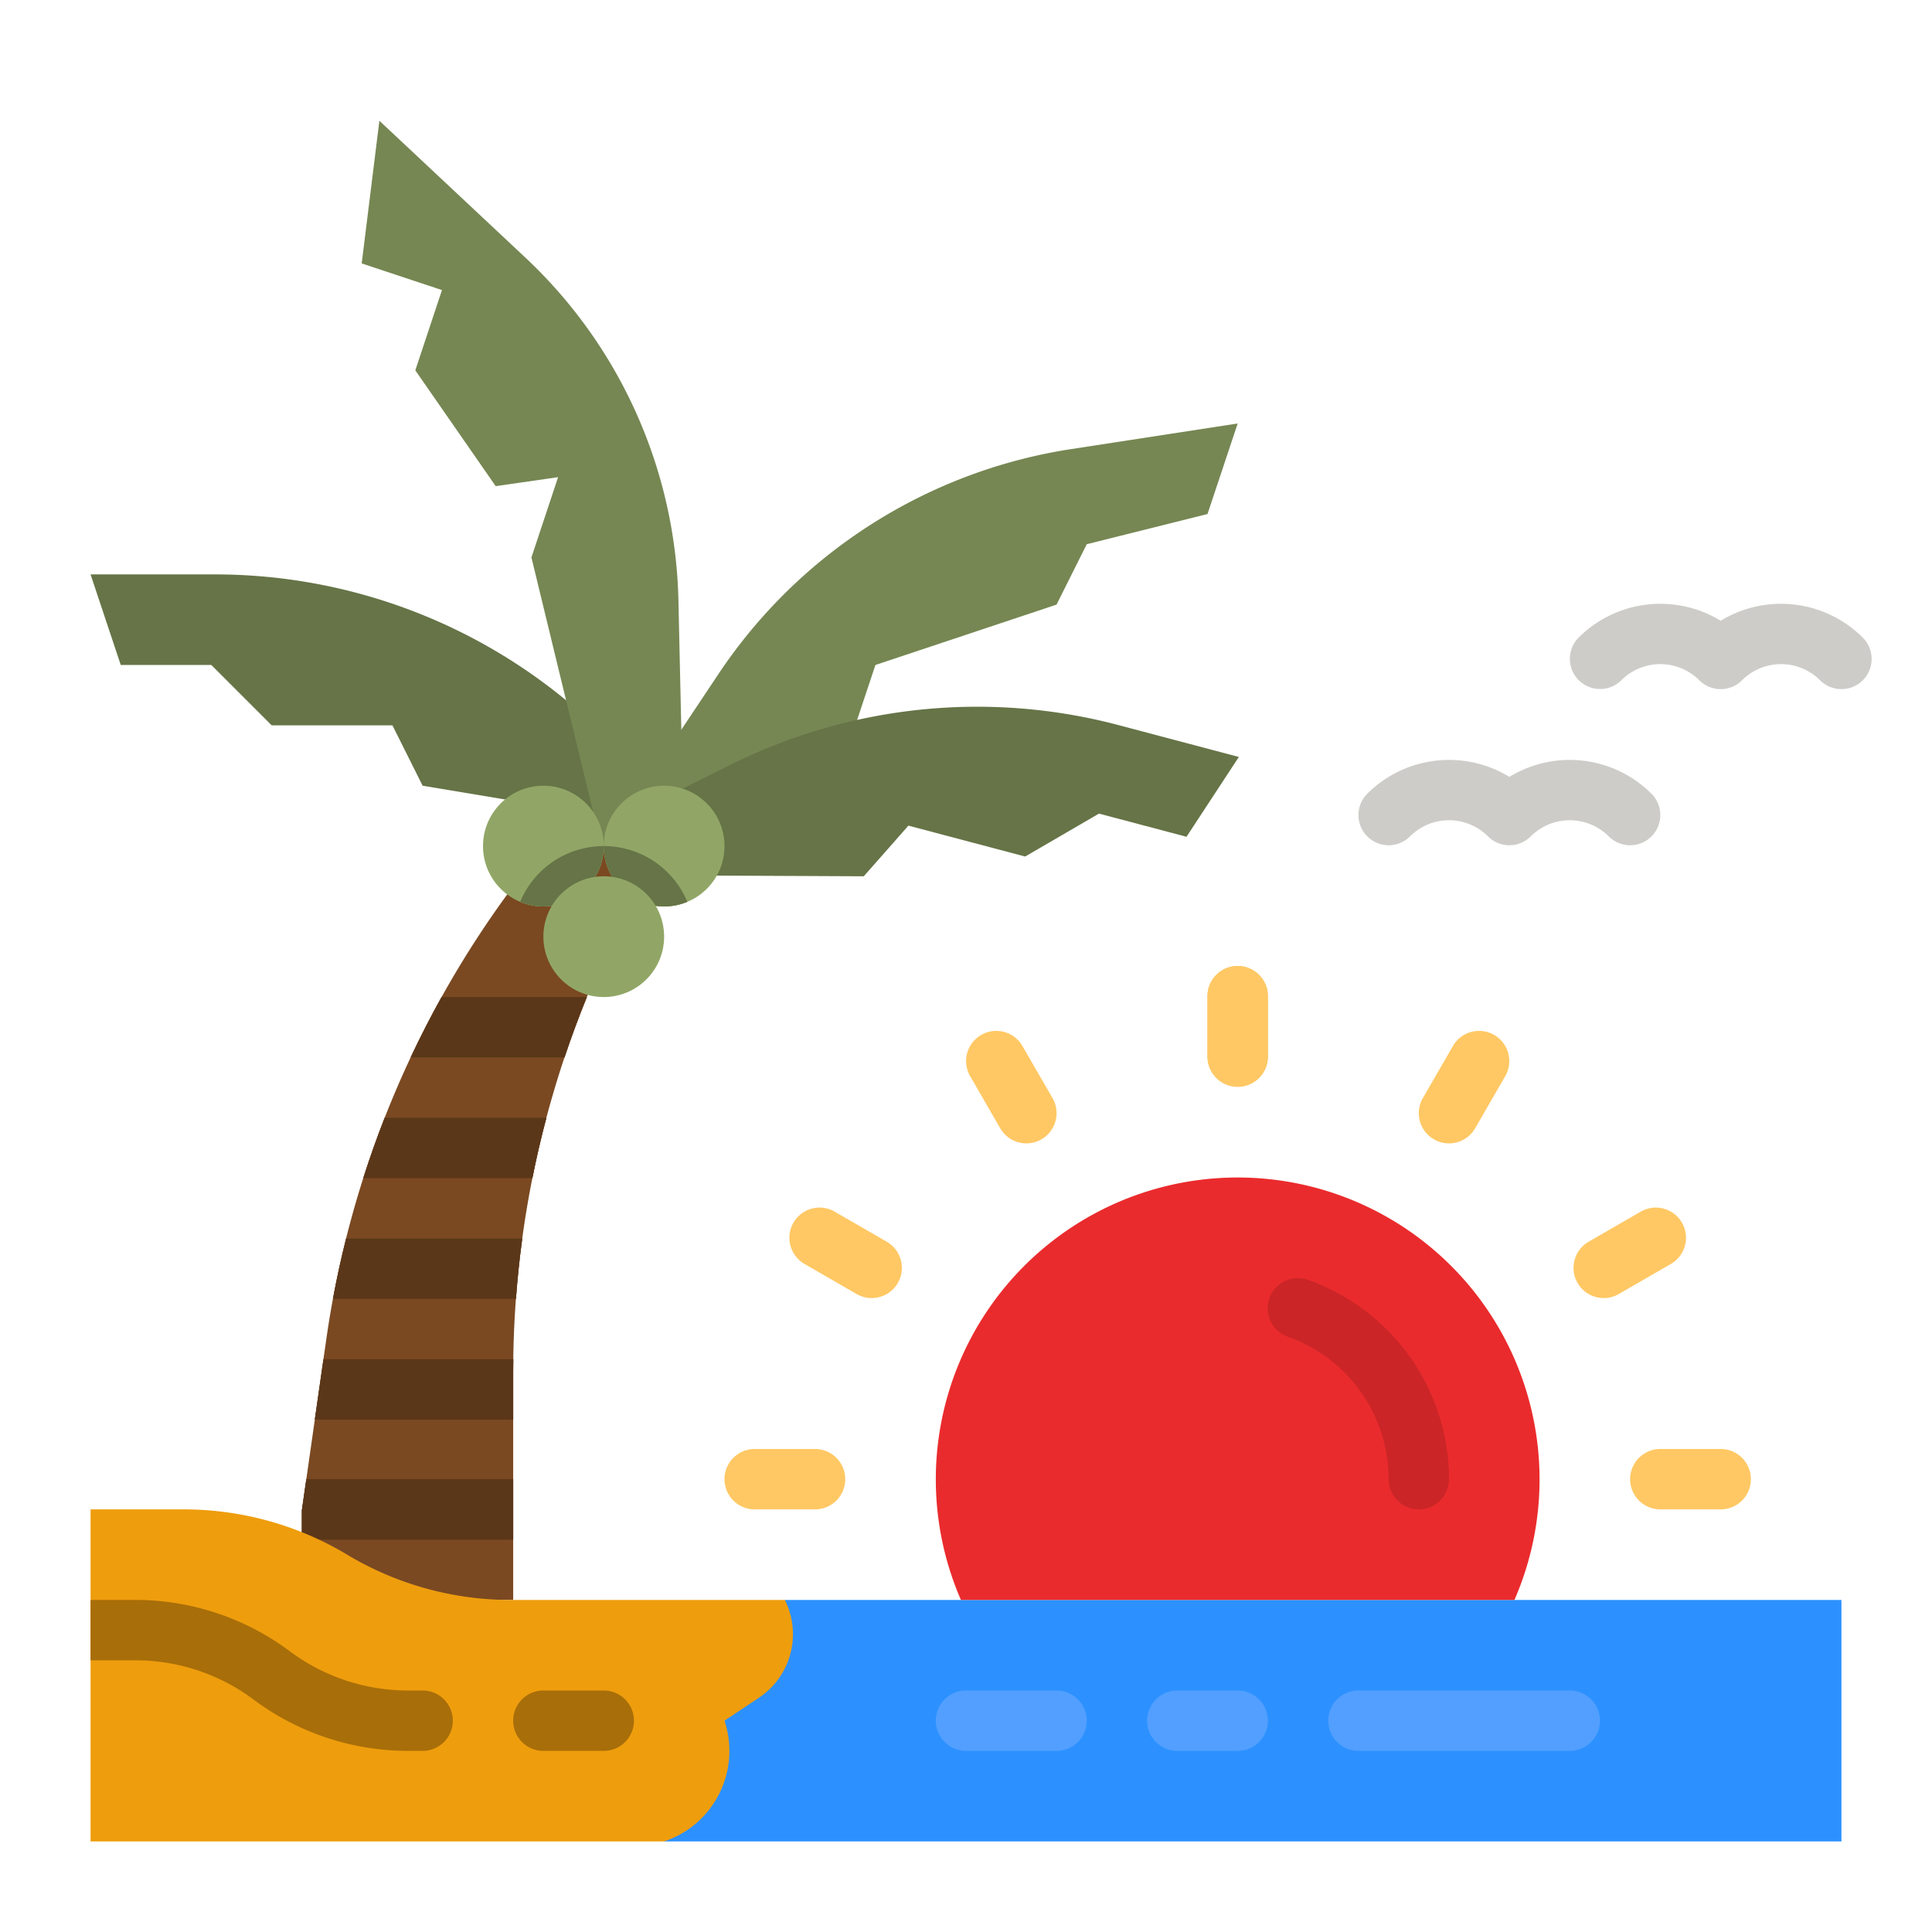 <svg height="512" viewBox="0 0 512 512" width="512" xmlns="http://www.w3.org/2000/svg"><g id="flat"><path d="m176 208.225-22.58-19.758a146.481 146.481 0 0 0 -96.458-36.242h-32.962l8 24h24l16 16h32l8 16 48 8z" fill="#667447"/><path d="m181.068 216.2-1.278-57.137a128.354 128.354 0 0 0 -40.543-90.778l-38.708-36.285-4.685 37.807 21.272 7.065-7.065 21.272 21.3 30.691 16.536-2.38-7.065 21.271 23.119 95.329z" fill="#768753"/><path d="m190.4 178.618-30.4 45.607h24l40-24 8-24 48-16 8-16 32-8 8-24-44.139 6.79a137.441 137.441 0 0 0 -93.461 59.603z" fill="#768753"/><path d="m208 424h280v64h-312z" fill="#2c91ff"/><path d="m144 224.225-7.548 10.064a263.157 263.157 0 0 0 -49.987 120.677l-6.465 45.259v23.775h56v-60.3a263.149 263.149 0 0 1 40-139.471h-32z" fill="#7a4922"/><path d="m136 392v16h-56v-7.78l1.18-8.22z" fill="#5b3719"/><path d="m254.657 424a80 80 0 1 1 146.686 0z" fill="#ea2b2d"/><path d="m167.041 215.854 26.883-13.325a146.482 146.482 0 0 1 102.519-10.363l31.866 8.432-13.873 21.155-23.2-6.139-19.561 11.375-30.936-8.189-11.827 13.422-48.449-.222z" fill="#667447"/><path d="m136 392v16h-56v-7.78l1.18-8.22z" fill="#5b3719"/><path d="m136.03 360.22q-.03 1.74-.03 3.48v12.52h-52.57l2.29-16z" fill="#7a4922"/><path d="m138.4 328.22q-1.08 7.965-1.67 16h-48.49q1.485-8.07 3.49-16z" fill="#7a4922"/><path d="m144.8 296.22q-2.115 7.935-3.71 16h-44.82q2.58-8.1 5.68-16z" fill="#7a4922"/><path d="m155.53 264.22q-3.225 7.9-5.92 16h-40.78q3.825-8.13 8.2-16z" fill="#7a4922"/><circle cx="144" cy="224.225" fill="#91a666" r="16"/><circle cx="176" cy="224.225" fill="#91a666" r="16"/><path d="m160 224.22a16 16 0 0 1 -22.15 14.77 24 24 0 0 1 22.15-14.77z" fill="#91a666"/><path d="m182.15 238.99a16 16 0 0 1 -22.15-14.77 24 24 0 0 1 22.15 14.77z" fill="#91a666"/><path d="m160 224.22a16 16 0 0 1 -22.15 14.77 24 24 0 0 1 22.15-14.77z" fill="#667447"/><path d="m182.15 238.99a16 16 0 0 1 -22.15-14.77 24 24 0 0 1 22.15 14.77z" fill="#667447"/><path d="m24 400h24.676a84.209 84.209 0 0 1 43.324 12 84.209 84.209 0 0 0 43.324 12h72.676a20.265 20.265 0 0 1 -6.884 25.923l-9.116 6.077a25.3 25.3 0 0 1 -16 32h-152z" fill="#ee9d0d"/><path d="m120 456a8 8 0 0 1 -8 8h-4a68.411 68.411 0 0 1 -40.8-13.6 52.292 52.292 0 0 0 -31.2-10.4h-12v-16h12a68.411 68.411 0 0 1 40.8 13.6 52.292 52.292 0 0 0 31.2 10.4h4a8 8 0 0 1 8 8z" fill="#ee9d0d"/><path d="m136.03 360.22q-.03 1.74-.03 3.48v12.52h-52.57l2.29-16z" fill="#5b3719"/><path d="m138.4 328.22q-1.08 7.965-1.67 16h-48.49q1.485-8.07 3.49-16z" fill="#5b3719"/><path d="m144.8 296.22q-2.115 7.935-3.71 16h-44.82q2.58-8.1 5.68-16z" fill="#5b3719"/><path d="m155.53 264.22q-3.225 7.9-5.92 16h-40.78q3.825-8.13 8.2-16z" fill="#5b3719"/><path d="m280 464h-24a8 8 0 0 1 0-16h24a8 8 0 0 1 0 16z" fill="#529fff"/><path d="m328 464h-16a8 8 0 0 1 0-16h16a8 8 0 0 1 0 16z" fill="#529fff"/><path d="m416 464h-56a8 8 0 0 1 0-16h56a8 8 0 0 1 0 16z" fill="#529fff"/><path d="m376 400a8 8 0 0 1 -8-8 40.071 40.071 0 0 0 -26.666-37.726 8 8 0 1 1 5.332-15.085 56.1 56.1 0 0 1 37.334 52.811 8 8 0 0 1 -8 8z" fill="#cb2527"/><path d="m328 288a8 8 0 0 1 -8-8v-16a8 8 0 0 1 16 0v16a8 8 0 0 1 -8 8z" fill="#f3be5f"/><g fill="#ffc864"><path d="m328 288a8 8 0 0 1 -8-8v-16a8 8 0 0 1 16 0v16a8 8 0 0 1 -8 8z"/><path d="m272.007 303.007a8 8 0 0 1 -6.935-4l-8-13.856a8 8 0 0 1 13.856-8l8 13.856a8 8 0 0 1 -6.921 12z"/><path d="m231 344a7.959 7.959 0 0 1 -3.993-1.073l-13.856-8a8 8 0 0 1 8-13.856l13.856 8a8 8 0 0 1 -4.007 14.929z"/><path d="m216 400h-16a8 8 0 0 1 0-16h16a8 8 0 0 1 0 16z"/><path d="m456 400h-16a8 8 0 0 1 0-16h16a8 8 0 0 1 0 16z"/><path d="m425 344a8 8 0 0 1 -4-14.928l13.856-8a8 8 0 0 1 8 13.856l-13.856 8a7.97 7.97 0 0 1 -4 1.072z"/><path d="m383.993 303.007a8 8 0 0 1 -6.921-12l8-13.856a8 8 0 0 1 13.856 8l-8 13.856a8 8 0 0 1 -6.935 4z"/></g><path d="m432 224a7.976 7.976 0 0 1 -5.657-2.343 14.628 14.628 0 0 0 -20.686 0 8 8 0 0 1 -11.314 0 14.628 14.628 0 0 0 -20.686 0 8 8 0 0 1 -11.314-11.314 30.685 30.685 0 0 1 37.657-4.463 30.685 30.685 0 0 1 37.657 4.463 8 8 0 0 1 -5.657 13.657z" fill="#cdccc8"/><path d="m488 182.627a7.976 7.976 0 0 1 -5.657-2.343 14.628 14.628 0 0 0 -20.686 0 8 8 0 0 1 -11.314 0 14.628 14.628 0 0 0 -20.686 0 8 8 0 0 1 -11.314-11.313 30.683 30.683 0 0 1 37.657-4.464 30.685 30.685 0 0 1 37.657 4.464 8 8 0 0 1 -5.657 13.656z" fill="#cdccc8"/><path d="m120 456a8 8 0 0 1 -8 8h-4a68.411 68.411 0 0 1 -40.8-13.6 52.292 52.292 0 0 0 -31.2-10.4h-12v-16h12a68.411 68.411 0 0 1 40.8 13.6 52.292 52.292 0 0 0 31.2 10.4h4a8 8 0 0 1 8 8z" fill="#a86e09"/><path d="m160 464h-16a8 8 0 0 1 0-16h16a8 8 0 0 1 0 16z" fill="#a86e09"/><circle cx="160" cy="248.225" fill="#91a666" r="16"/></g></svg>